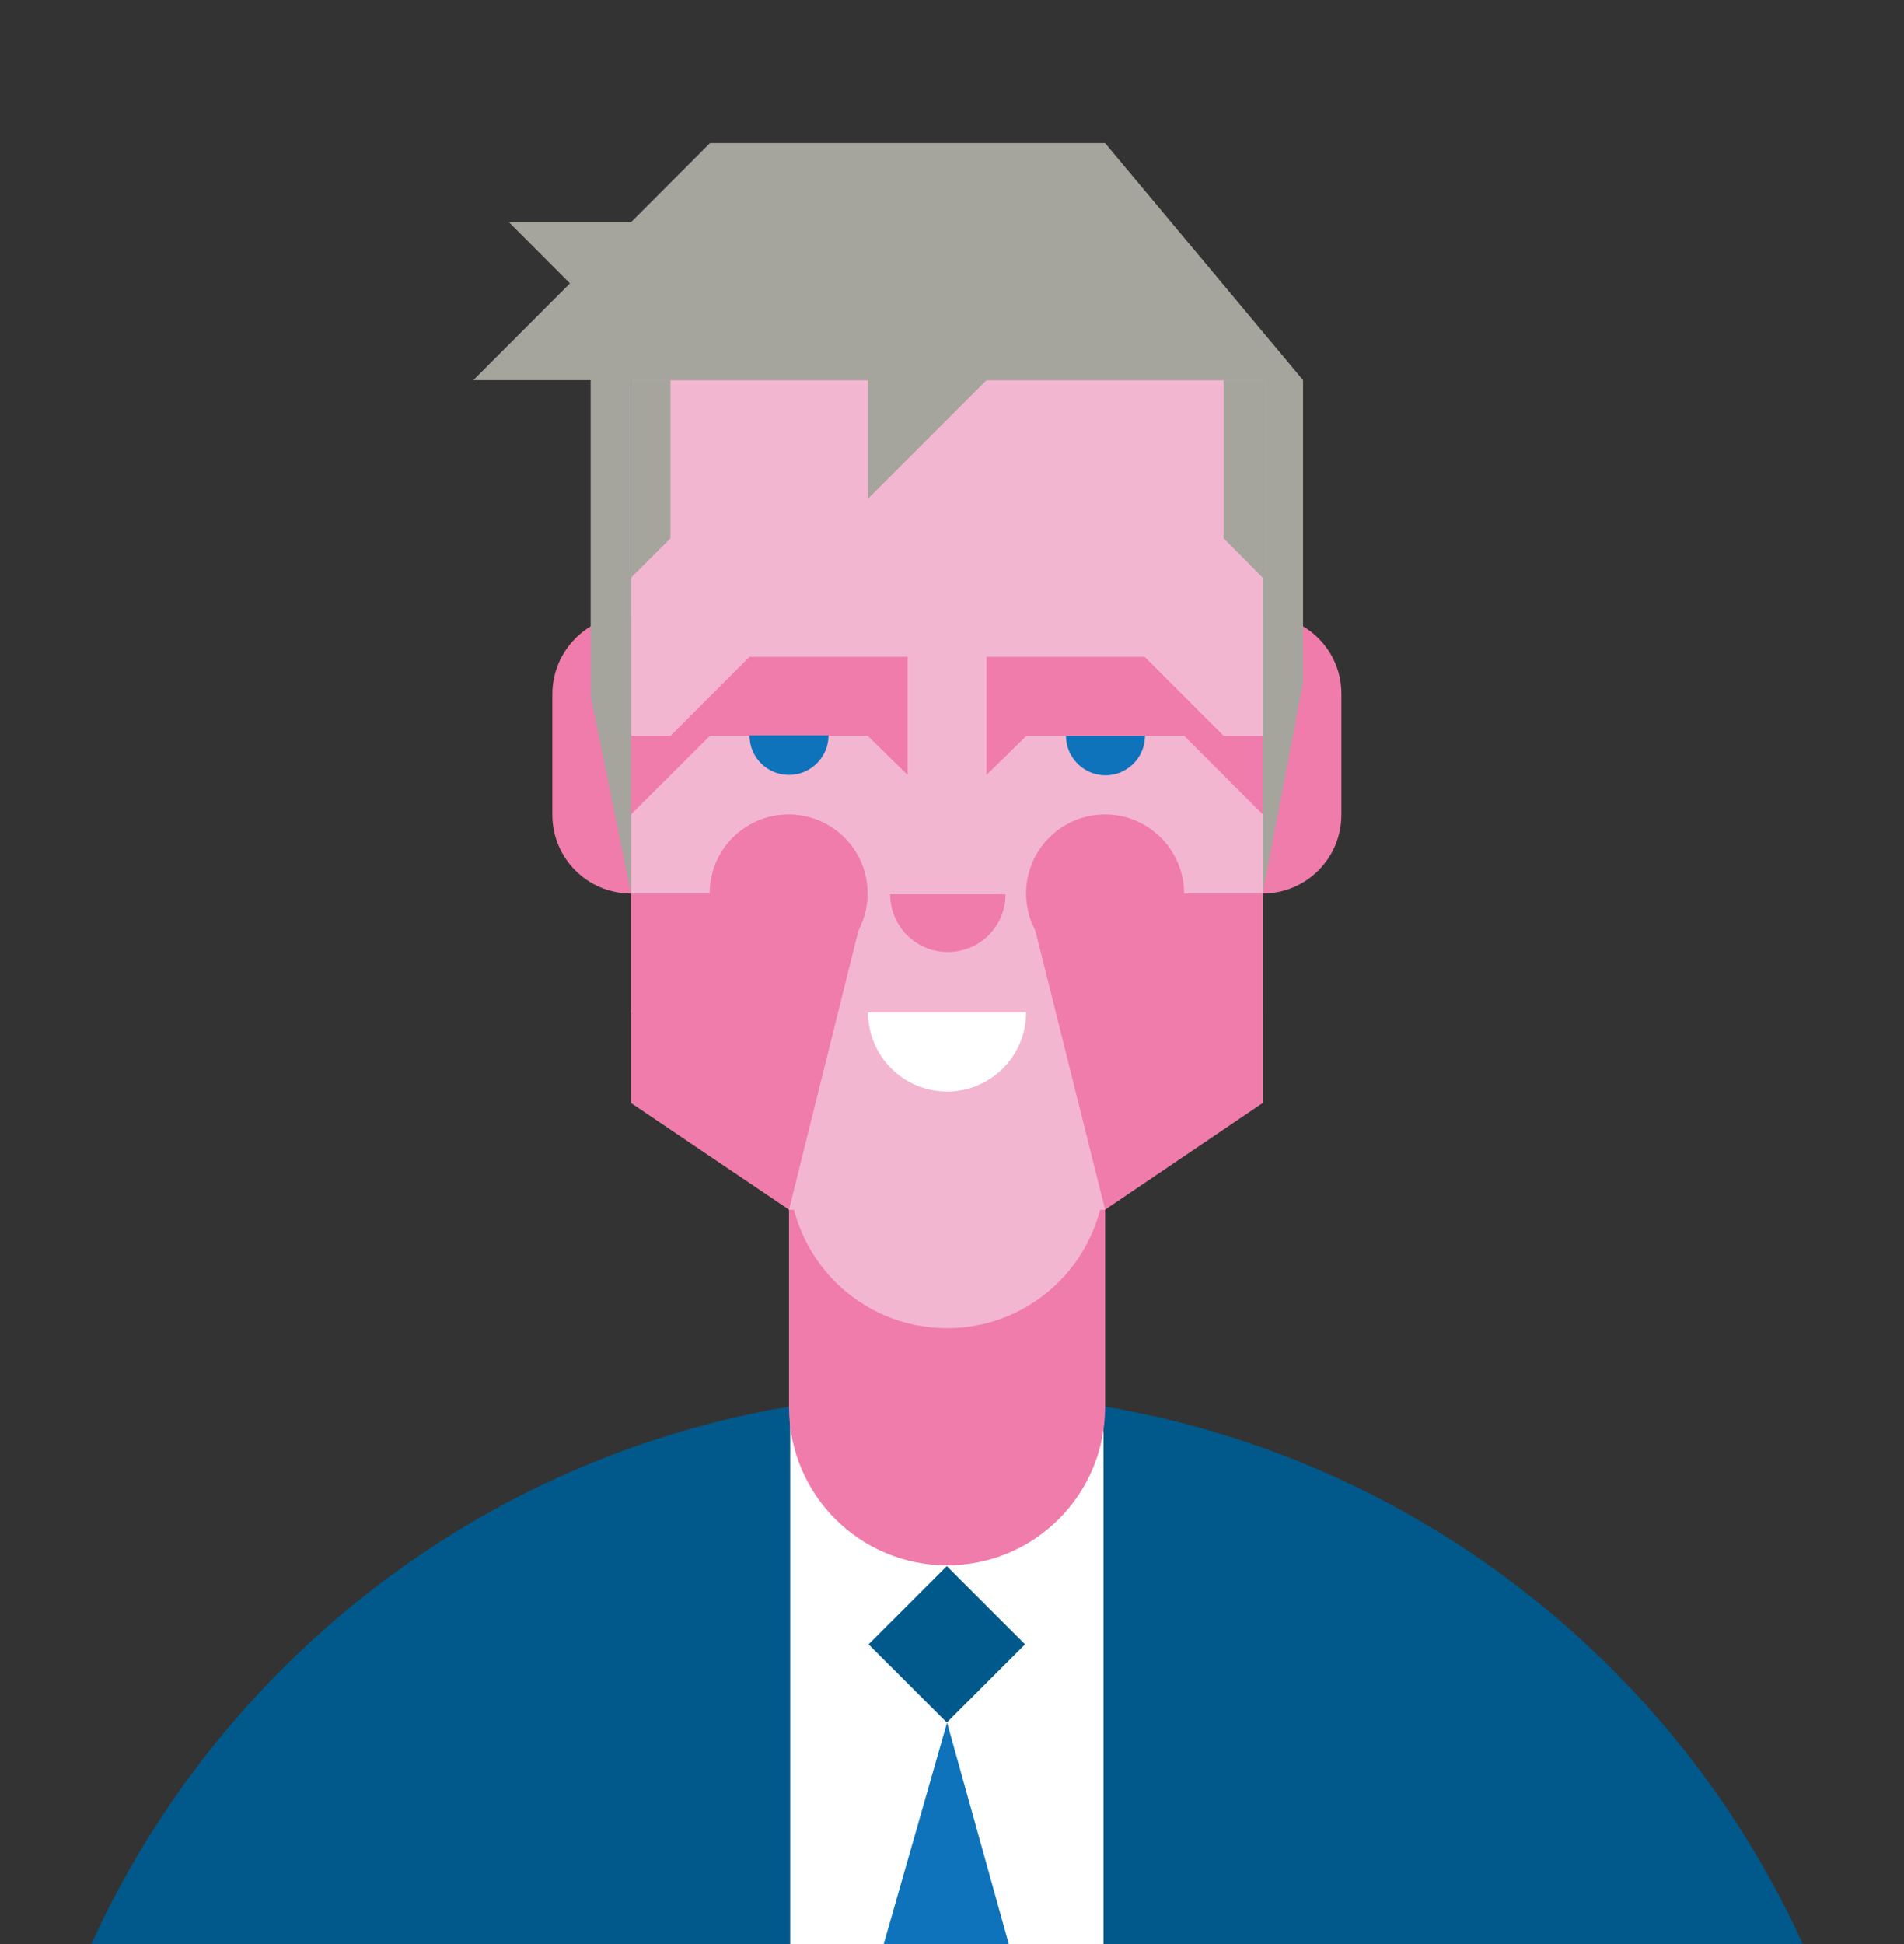 <?xml version="1.0" encoding="utf-8"?>
<!-- Generator: Adobe Illustrator 17.1.0, SVG Export Plug-In . SVG Version: 6.00 Build 0)  -->
<!DOCTYPE svg PUBLIC "-//W3C//DTD SVG 1.1//EN" "http://www.w3.org/Graphics/SVG/1.1/DTD/svg11.dtd">
<svg version="1.1" id="Layer_1" xmlns="http://www.w3.org/2000/svg" xmlns:xlink="http://www.w3.org/1999/xlink" x="0px" y="0px"
	 viewBox="0 0 481.9 492" enable-background="new 0 0 481.9 492" xml:space="preserve">
<rect x="0" y="0" width="481.9" height="492" fill="#333333" stroke="none"/>
<g>
	<path fill="#01588A" d="M477.6,590.5c0,131.4-106.5,237.9-237.9,237.9C108.3,828.4,1.8,721.9,1.8,590.5
		c0-131.4,106.5-237.9,237.9-237.9C371.1,352.6,477.6,459.1,477.6,590.5z"/>
	<rect x="200" y="352.6" fill="#FFFFFF" width="79.3" height="237.9"/>
	
		<rect x="225.7" y="402.1" transform="matrix(0.707 -0.707 0.707 0.707 -224.015 291.369)" fill="#01588A" width="28" height="28"/>
	<polygon fill="#0E73BA" points="239.7,435.9 200,574.7 239.7,594.5 278.4,574.7 	"/>
	<path fill="#F07CAB" d="M279.7,356.1c0,22.1-17.9,40-40,40l0,0c-22.1,0-40-17.9-40-40V236.2c0-22.1,17.9-40,40-40l0,0
		c22.1,0,40,17.9,40,40V356.1z"/>
	<rect x="199.7" y="301.7" fill="#F07CAB" width="79.9" height="54.3"/>
	<path fill="#F3B6D1" d="M279.7,296.1c0,22.1-17.9,40-40,40c-22.1,0-40-17.9-40-40"/>
	<path fill="#F07CAB" d="M319.6,155.7v70.4c11,0,19.9-8.9,19.9-19.9v-30.5C339.6,164.7,330.7,155.7,319.6,155.7z"/>
	<path fill="#F07CAB" d="M159.7,155.7v70.4c-11,0-19.9-8.9-19.9-19.9v-30.5C139.8,164.6,148.7,155.7,159.7,155.7z"/>
	<polygon fill="#F3B6D1" points="159.7,96.2 159.7,256.1 199.7,306.1 279.7,306.1 319.6,256.1 319.6,96.2 	"/>
	<polygon fill="#F07CAB" points="229.7,166.2 189.7,166.2 169.7,186.2 229.7,186.2 	"/>
	<polygon fill="#A6A59D" points="179.7,36.2 279.7,36.2 329.8,96.2 329.8,172.8 319.6,226.1 319.6,96.2 159.7,96.2 159.7,226.1 
		149.5,176.2 149.5,96.2 119.8,96.2 	"/>
	<path fill="#0E73BA" d="M189.7,186.1c0,5.6,4.5,10,10,10c5.5,0,10-4.5,10-10H189.7z"/>
	<polygon fill="#F07CAB" points="249.7,166.2 289.7,166.2 309.7,186.2 249.7,186.2 	"/>
	<path fill="#0E73BA" d="M289.8,186.2c0,5.5-4.5,10-10,10c-5.5,0-10-4.5-10-10H289.8z"/>
	<path fill="#F07CAB" d="M299.7,226.1c0,11-9,20-20,20c-11,0-20-9-20-20c0-11,8.9-20,20-20C290.7,206.1,299.7,215.1,299.7,226.1z"/>
	<path fill="#F07CAB" d="M219.6,226.1c0,11-9,20-20,20c-11,0-20-9-20-20c0-11,8.9-20,20-20C210.7,206.1,219.6,215.1,219.6,226.1z"/>
	<polygon fill="#F07CAB" points="279.7,306.1 259.7,226.1 319.6,226.1 319.6,279.1 	"/>
	<polygon fill="#F07CAB" points="199.7,306.1 219.6,226.1 159.7,226.1 159.7,279.1 	"/>
	<polyline fill="#A6A59D" points="219.7,87.2 219.7,126.2 249.7,96.2 	"/>
	<polyline fill="#A6A59D" points="167.7,56.2 128.8,56.2 158.7,86.2 	"/>
	<polygon fill="#F07CAB" points="299.7,186.2 319.6,206.1 319.6,186.2 	"/>
	<polygon fill="#F07CAB" points="179.7,186.2 159.7,206.1 159.7,186.2 	"/>
	<polygon fill="#A6A59D" points="309.7,136.2 319.6,146.2 319.6,96.2 309.7,96.2 	"/>
	<polygon fill="#A6A59D" points="159.7,146.2 169.7,136.2 169.7,96.2 159.7,96.2 	"/>
	<path fill="#FFFFFF" d="M219.7,256.2c0,11,8.9,20,20,20c11,0,20-8.9,20-20H219.7z"/>
	<path fill="#F07CAB" d="M254.5,226.3c0,8.1-6.5,14.6-14.6,14.6c-8.1,0-14.6-6.5-14.6-14.6"/>
	<polygon fill="#F07CAB" points="219.6,186.2 229.7,196.1 229.7,186.2 	"/>
	<polygon fill="#F07CAB" points="259.8,186.2 249.7,196.1 249.7,186.2 	"/>
</g>
</svg>

